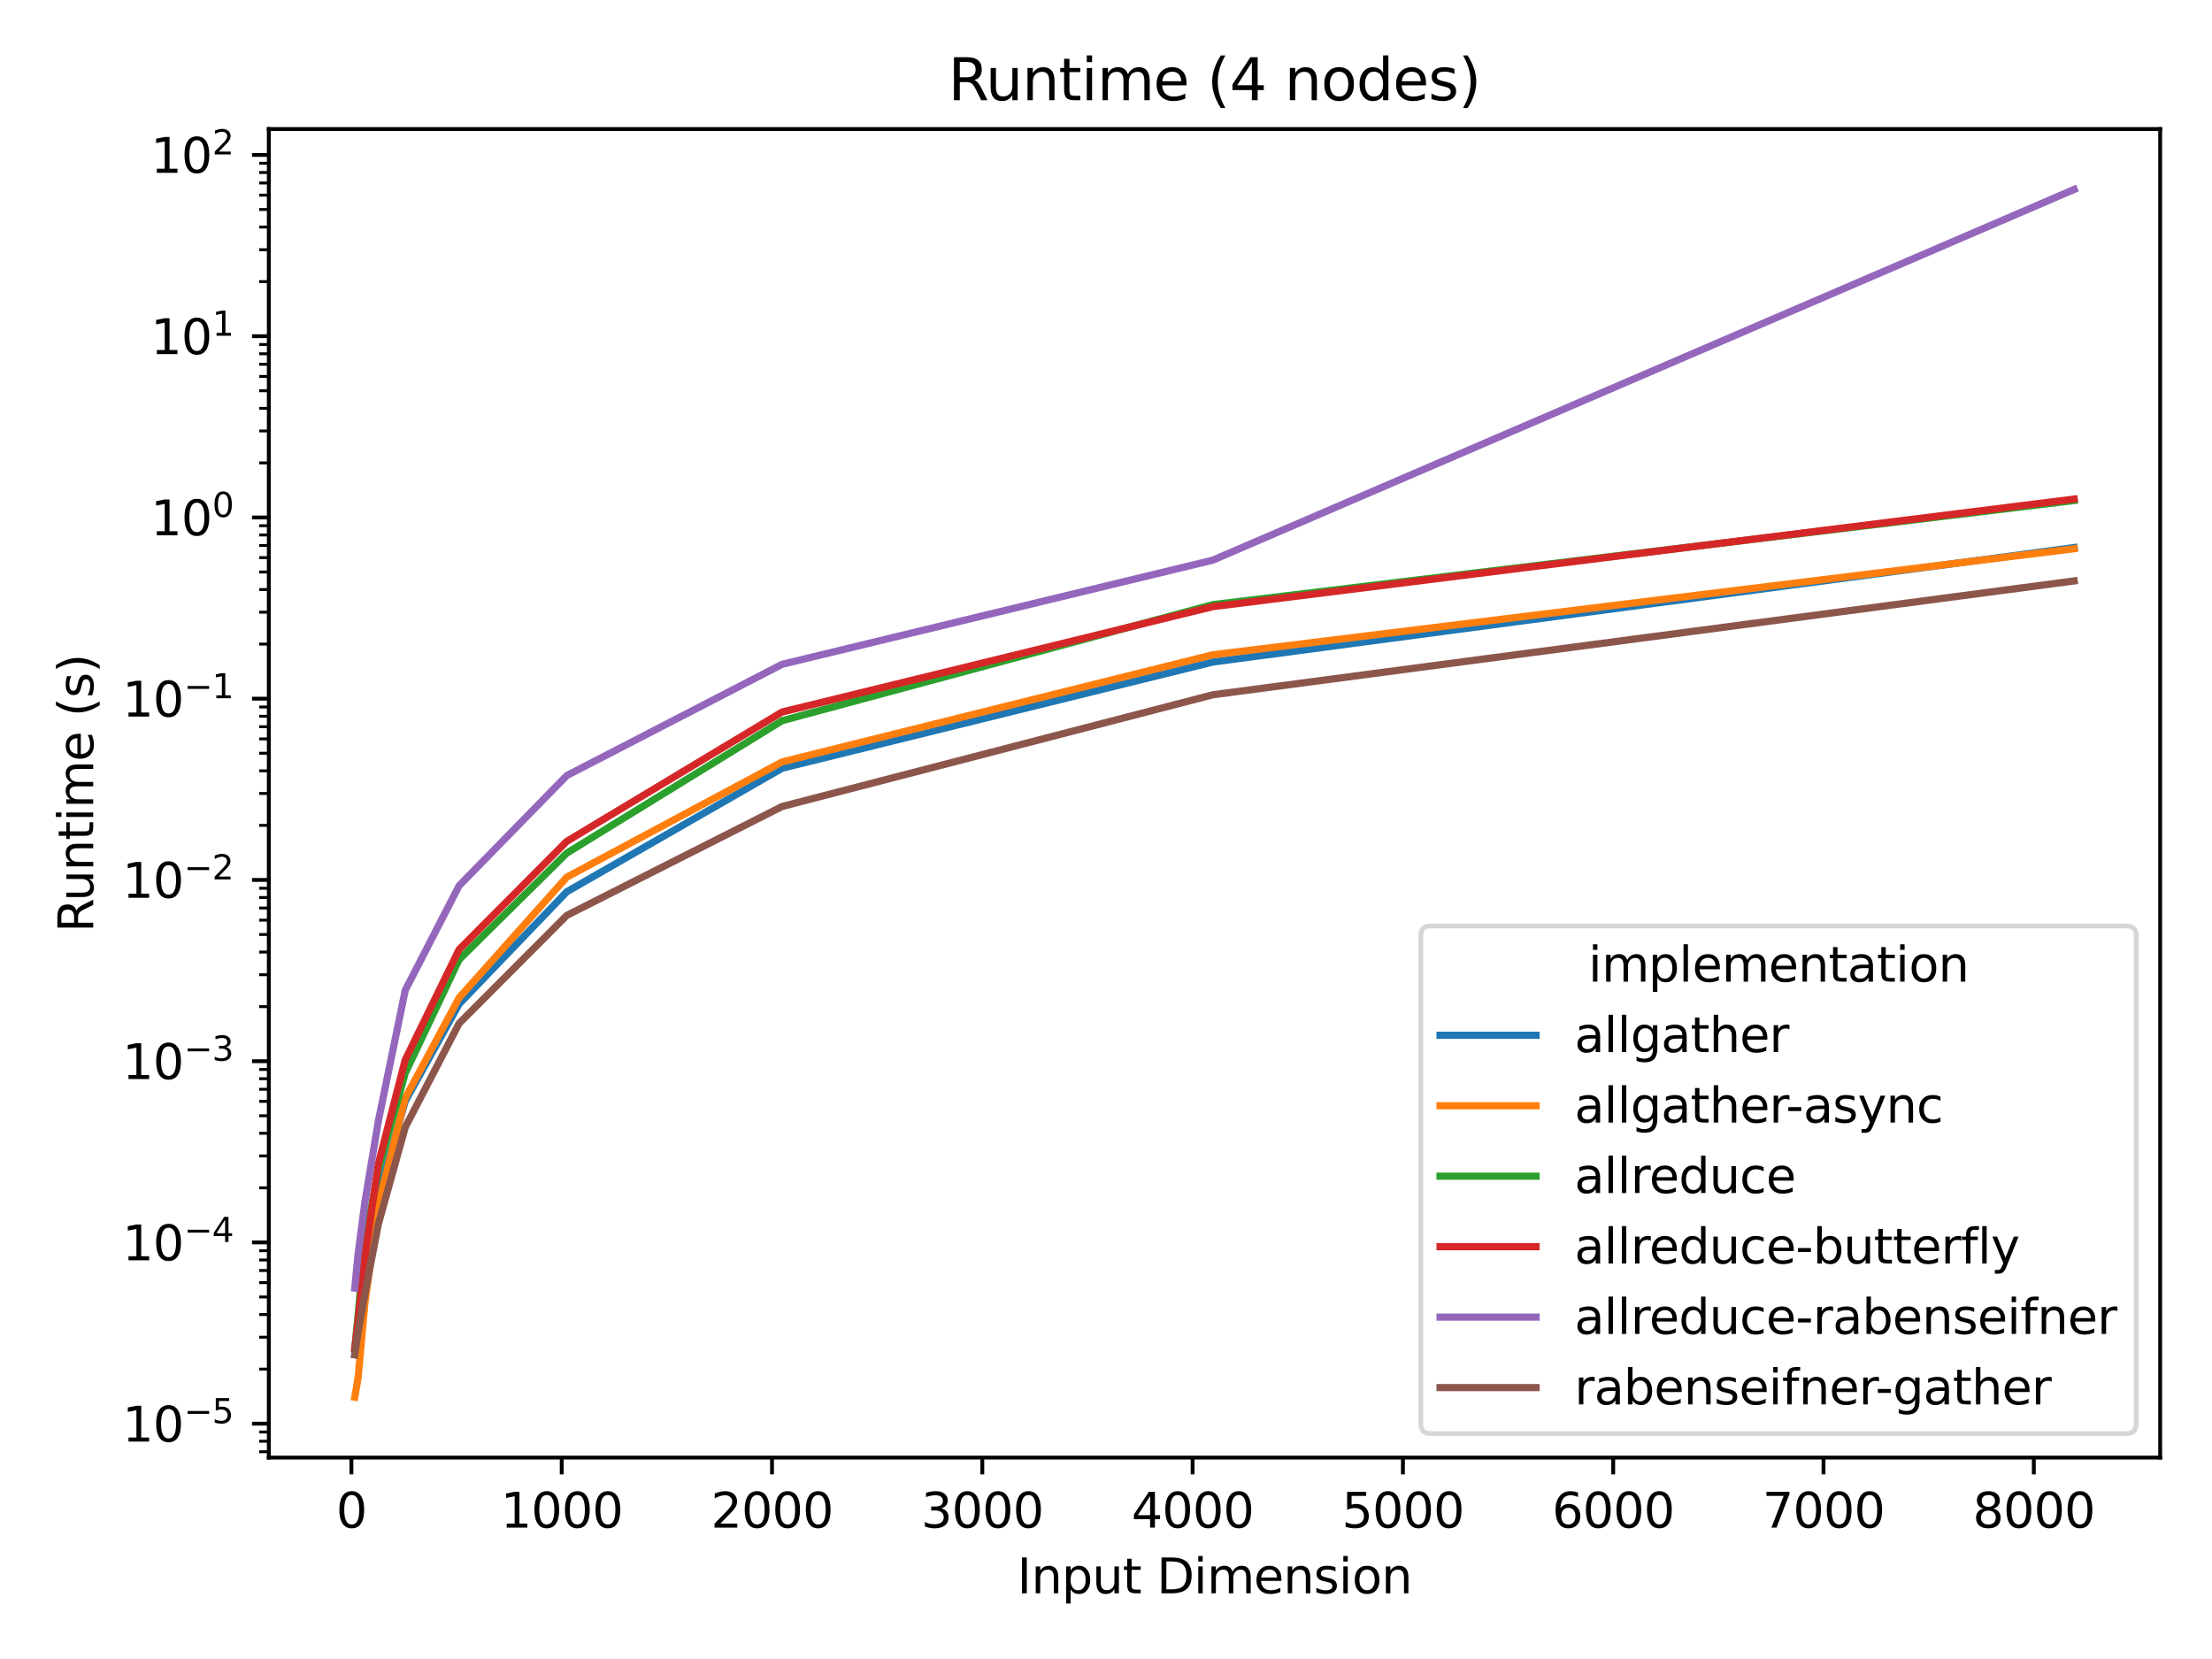 <?xml version="1.0" encoding="utf-8" standalone="no"?>
<!DOCTYPE svg PUBLIC "-//W3C//DTD SVG 1.1//EN"
  "http://www.w3.org/Graphics/SVG/1.1/DTD/svg11.dtd">
<svg height="345.6pt" version="1.1" viewBox="0 0 460.8 345.6" width="460.8pt" xmlns="http://www.w3.org/2000/svg" xmlns:xlink="http://www.w3.org/1999/xlink">
 <defs>
  <style type="text/css">*{stroke-linecap:butt;stroke-linejoin:round;}</style>
 </defs>
 <g id="figure_1">
  <g id="patch_1">
   <path d="M 0 345.6 
L 460.8 345.6 
L 460.8 0 
L 0 0 
z
" style="fill:#ffffff;"/>
  </g>
  <g id="axes_1">
   <g id="patch_2">
    <path d="M 55.997 303.64 
L 450 303.64 
L 450 26.88 
L 55.997 26.88 
z
" style="fill:#ffffff;"/>
   </g>
   <g id="matplotlib.axis_1">
    <g id="xtick_1">
     <g id="line2d_1">
      <defs>
       <path d="M 0 0 
L 0 3.5 
" id="m894f4119ad" style="stroke:#000000;stroke-width:0.8;"/>
      </defs>
      <g>
       <use style="stroke:#000000;stroke-width:0.8;" x="73.205" xlink:href="#m894f4119ad" y="303.64"/>
      </g>
     </g>
     <g id="text_1">
      <!-- 0 -->
      <g transform="translate(70.024 318.238)scale(0.1 -0.1)">
       <defs>
        <path d="M 2034 4250 
Q 1547 4250 1301 3770 
Q 1056 3291 1056 2328 
Q 1056 1369 1301 889 
Q 1547 409 2034 409 
Q 2525 409 2770 889 
Q 3016 1369 3016 2328 
Q 3016 3291 2770 3770 
Q 2525 4250 2034 4250 
z
M 2034 4750 
Q 2819 4750 3233 4129 
Q 3647 3509 3647 2328 
Q 3647 1150 3233 529 
Q 2819 -91 2034 -91 
Q 1250 -91 836 529 
Q 422 1150 422 2328 
Q 422 3509 836 4129 
Q 1250 4750 2034 4750 
z
" id="DejaVuSans-30" transform="scale(0.016)"/>
       </defs>
       <use xlink:href="#DejaVuSans-30"/>
      </g>
     </g>
    </g>
    <g id="xtick_2">
     <g id="line2d_2">
      <g>
       <use style="stroke:#000000;stroke-width:0.8;" x="117.015" xlink:href="#m894f4119ad" y="303.64"/>
      </g>
     </g>
     <g id="text_2">
      <!-- 1000 -->
      <g transform="translate(104.29 318.238)scale(0.1 -0.1)">
       <defs>
        <path d="M 794 531 
L 1825 531 
L 1825 4091 
L 703 3866 
L 703 4441 
L 1819 4666 
L 2450 4666 
L 2450 531 
L 3481 531 
L 3481 0 
L 794 0 
L 794 531 
z
" id="DejaVuSans-31" transform="scale(0.016)"/>
       </defs>
       <use xlink:href="#DejaVuSans-31"/>
       <use x="63.623" xlink:href="#DejaVuSans-30"/>
       <use x="127.246" xlink:href="#DejaVuSans-30"/>
       <use x="190.869" xlink:href="#DejaVuSans-30"/>
      </g>
     </g>
    </g>
    <g id="xtick_3">
     <g id="line2d_3">
      <g>
       <use style="stroke:#000000;stroke-width:0.8;" x="160.824" xlink:href="#m894f4119ad" y="303.64"/>
      </g>
     </g>
     <g id="text_3">
      <!-- 2000 -->
      <g transform="translate(148.099 318.238)scale(0.1 -0.1)">
       <defs>
        <path d="M 1228 531 
L 3431 531 
L 3431 0 
L 469 0 
L 469 531 
Q 828 903 1448 1529 
Q 2069 2156 2228 2338 
Q 2531 2678 2651 2914 
Q 2772 3150 2772 3378 
Q 2772 3750 2511 3984 
Q 2250 4219 1831 4219 
Q 1534 4219 1204 4116 
Q 875 4013 500 3803 
L 500 4441 
Q 881 4594 1212 4672 
Q 1544 4750 1819 4750 
Q 2544 4750 2975 4387 
Q 3406 4025 3406 3419 
Q 3406 3131 3298 2873 
Q 3191 2616 2906 2266 
Q 2828 2175 2409 1742 
Q 1991 1309 1228 531 
z
" id="DejaVuSans-32" transform="scale(0.016)"/>
       </defs>
       <use xlink:href="#DejaVuSans-32"/>
       <use x="63.623" xlink:href="#DejaVuSans-30"/>
       <use x="127.246" xlink:href="#DejaVuSans-30"/>
       <use x="190.869" xlink:href="#DejaVuSans-30"/>
      </g>
     </g>
    </g>
    <g id="xtick_4">
     <g id="line2d_4">
      <g>
       <use style="stroke:#000000;stroke-width:0.8;" x="204.633" xlink:href="#m894f4119ad" y="303.64"/>
      </g>
     </g>
     <g id="text_4">
      <!-- 3000 -->
      <g transform="translate(191.908 318.238)scale(0.1 -0.1)">
       <defs>
        <path d="M 2597 2516 
Q 3050 2419 3304 2112 
Q 3559 1806 3559 1356 
Q 3559 666 3084 287 
Q 2609 -91 1734 -91 
Q 1441 -91 1130 -33 
Q 819 25 488 141 
L 488 750 
Q 750 597 1062 519 
Q 1375 441 1716 441 
Q 2309 441 2620 675 
Q 2931 909 2931 1356 
Q 2931 1769 2642 2001 
Q 2353 2234 1838 2234 
L 1294 2234 
L 1294 2753 
L 1863 2753 
Q 2328 2753 2575 2939 
Q 2822 3125 2822 3475 
Q 2822 3834 2567 4026 
Q 2313 4219 1838 4219 
Q 1578 4219 1281 4162 
Q 984 4106 628 3988 
L 628 4550 
Q 988 4650 1302 4700 
Q 1616 4750 1894 4750 
Q 2613 4750 3031 4423 
Q 3450 4097 3450 3541 
Q 3450 3153 3228 2886 
Q 3006 2619 2597 2516 
z
" id="DejaVuSans-33" transform="scale(0.016)"/>
       </defs>
       <use xlink:href="#DejaVuSans-33"/>
       <use x="63.623" xlink:href="#DejaVuSans-30"/>
       <use x="127.246" xlink:href="#DejaVuSans-30"/>
       <use x="190.869" xlink:href="#DejaVuSans-30"/>
      </g>
     </g>
    </g>
    <g id="xtick_5">
     <g id="line2d_5">
      <g>
       <use style="stroke:#000000;stroke-width:0.8;" x="248.442" xlink:href="#m894f4119ad" y="303.64"/>
      </g>
     </g>
     <g id="text_5">
      <!-- 4000 -->
      <g transform="translate(235.717 318.238)scale(0.1 -0.1)">
       <defs>
        <path d="M 2419 4116 
L 825 1625 
L 2419 1625 
L 2419 4116 
z
M 2253 4666 
L 3047 4666 
L 3047 1625 
L 3713 1625 
L 3713 1100 
L 3047 1100 
L 3047 0 
L 2419 0 
L 2419 1100 
L 313 1100 
L 313 1709 
L 2253 4666 
z
" id="DejaVuSans-34" transform="scale(0.016)"/>
       </defs>
       <use xlink:href="#DejaVuSans-34"/>
       <use x="63.623" xlink:href="#DejaVuSans-30"/>
       <use x="127.246" xlink:href="#DejaVuSans-30"/>
       <use x="190.869" xlink:href="#DejaVuSans-30"/>
      </g>
     </g>
    </g>
    <g id="xtick_6">
     <g id="line2d_6">
      <g>
       <use style="stroke:#000000;stroke-width:0.8;" x="292.252" xlink:href="#m894f4119ad" y="303.64"/>
      </g>
     </g>
     <g id="text_6">
      <!-- 5000 -->
      <g transform="translate(279.527 318.238)scale(0.1 -0.1)">
       <defs>
        <path d="M 691 4666 
L 3169 4666 
L 3169 4134 
L 1269 4134 
L 1269 2991 
Q 1406 3038 1543 3061 
Q 1681 3084 1819 3084 
Q 2600 3084 3056 2656 
Q 3513 2228 3513 1497 
Q 3513 744 3044 326 
Q 2575 -91 1722 -91 
Q 1428 -91 1123 -41 
Q 819 9 494 109 
L 494 744 
Q 775 591 1075 516 
Q 1375 441 1709 441 
Q 2250 441 2565 725 
Q 2881 1009 2881 1497 
Q 2881 1984 2565 2268 
Q 2250 2553 1709 2553 
Q 1456 2553 1204 2497 
Q 953 2441 691 2322 
L 691 4666 
z
" id="DejaVuSans-35" transform="scale(0.016)"/>
       </defs>
       <use xlink:href="#DejaVuSans-35"/>
       <use x="63.623" xlink:href="#DejaVuSans-30"/>
       <use x="127.246" xlink:href="#DejaVuSans-30"/>
       <use x="190.869" xlink:href="#DejaVuSans-30"/>
      </g>
     </g>
    </g>
    <g id="xtick_7">
     <g id="line2d_7">
      <g>
       <use style="stroke:#000000;stroke-width:0.8;" x="336.061" xlink:href="#m894f4119ad" y="303.64"/>
      </g>
     </g>
     <g id="text_7">
      <!-- 6000 -->
      <g transform="translate(323.336 318.238)scale(0.1 -0.1)">
       <defs>
        <path d="M 2113 2584 
Q 1688 2584 1439 2293 
Q 1191 2003 1191 1497 
Q 1191 994 1439 701 
Q 1688 409 2113 409 
Q 2538 409 2786 701 
Q 3034 994 3034 1497 
Q 3034 2003 2786 2293 
Q 2538 2584 2113 2584 
z
M 3366 4563 
L 3366 3988 
Q 3128 4100 2886 4159 
Q 2644 4219 2406 4219 
Q 1781 4219 1451 3797 
Q 1122 3375 1075 2522 
Q 1259 2794 1537 2939 
Q 1816 3084 2150 3084 
Q 2853 3084 3261 2657 
Q 3669 2231 3669 1497 
Q 3669 778 3244 343 
Q 2819 -91 2113 -91 
Q 1303 -91 875 529 
Q 447 1150 447 2328 
Q 447 3434 972 4092 
Q 1497 4750 2381 4750 
Q 2619 4750 2861 4703 
Q 3103 4656 3366 4563 
z
" id="DejaVuSans-36" transform="scale(0.016)"/>
       </defs>
       <use xlink:href="#DejaVuSans-36"/>
       <use x="63.623" xlink:href="#DejaVuSans-30"/>
       <use x="127.246" xlink:href="#DejaVuSans-30"/>
       <use x="190.869" xlink:href="#DejaVuSans-30"/>
      </g>
     </g>
    </g>
    <g id="xtick_8">
     <g id="line2d_8">
      <g>
       <use style="stroke:#000000;stroke-width:0.8;" x="379.87" xlink:href="#m894f4119ad" y="303.64"/>
      </g>
     </g>
     <g id="text_8">
      <!-- 7000 -->
      <g transform="translate(367.145 318.238)scale(0.1 -0.1)">
       <defs>
        <path d="M 525 4666 
L 3525 4666 
L 3525 4397 
L 1831 0 
L 1172 0 
L 2766 4134 
L 525 4134 
L 525 4666 
z
" id="DejaVuSans-37" transform="scale(0.016)"/>
       </defs>
       <use xlink:href="#DejaVuSans-37"/>
       <use x="63.623" xlink:href="#DejaVuSans-30"/>
       <use x="127.246" xlink:href="#DejaVuSans-30"/>
       <use x="190.869" xlink:href="#DejaVuSans-30"/>
      </g>
     </g>
    </g>
    <g id="xtick_9">
     <g id="line2d_9">
      <g>
       <use style="stroke:#000000;stroke-width:0.8;" x="423.679" xlink:href="#m894f4119ad" y="303.64"/>
      </g>
     </g>
     <g id="text_9">
      <!-- 8000 -->
      <g transform="translate(410.954 318.238)scale(0.1 -0.1)">
       <defs>
        <path d="M 2034 2216 
Q 1584 2216 1326 1975 
Q 1069 1734 1069 1313 
Q 1069 891 1326 650 
Q 1584 409 2034 409 
Q 2484 409 2743 651 
Q 3003 894 3003 1313 
Q 3003 1734 2745 1975 
Q 2488 2216 2034 2216 
z
M 1403 2484 
Q 997 2584 770 2862 
Q 544 3141 544 3541 
Q 544 4100 942 4425 
Q 1341 4750 2034 4750 
Q 2731 4750 3128 4425 
Q 3525 4100 3525 3541 
Q 3525 3141 3298 2862 
Q 3072 2584 2669 2484 
Q 3125 2378 3379 2068 
Q 3634 1759 3634 1313 
Q 3634 634 3220 271 
Q 2806 -91 2034 -91 
Q 1263 -91 848 271 
Q 434 634 434 1313 
Q 434 1759 690 2068 
Q 947 2378 1403 2484 
z
M 1172 3481 
Q 1172 3119 1398 2916 
Q 1625 2713 2034 2713 
Q 2441 2713 2670 2916 
Q 2900 3119 2900 3481 
Q 2900 3844 2670 4047 
Q 2441 4250 2034 4250 
Q 1625 4250 1398 4047 
Q 1172 3844 1172 3481 
z
" id="DejaVuSans-38" transform="scale(0.016)"/>
       </defs>
       <use xlink:href="#DejaVuSans-38"/>
       <use x="63.623" xlink:href="#DejaVuSans-30"/>
       <use x="127.246" xlink:href="#DejaVuSans-30"/>
       <use x="190.869" xlink:href="#DejaVuSans-30"/>
      </g>
     </g>
    </g>
    <g id="text_10">
     <!-- Input Dimension -->
     <g transform="translate(211.886 331.917)scale(0.1 -0.1)">
      <defs>
       <path d="M 628 4666 
L 1259 4666 
L 1259 0 
L 628 0 
L 628 4666 
z
" id="DejaVuSans-49" transform="scale(0.016)"/>
       <path d="M 3513 2113 
L 3513 0 
L 2938 0 
L 2938 2094 
Q 2938 2591 2744 2837 
Q 2550 3084 2163 3084 
Q 1697 3084 1428 2787 
Q 1159 2491 1159 1978 
L 1159 0 
L 581 0 
L 581 3500 
L 1159 3500 
L 1159 2956 
Q 1366 3272 1645 3428 
Q 1925 3584 2291 3584 
Q 2894 3584 3203 3211 
Q 3513 2838 3513 2113 
z
" id="DejaVuSans-6e" transform="scale(0.016)"/>
       <path d="M 1159 525 
L 1159 -1331 
L 581 -1331 
L 581 3500 
L 1159 3500 
L 1159 2969 
Q 1341 3281 1617 3432 
Q 1894 3584 2278 3584 
Q 2916 3584 3314 3078 
Q 3713 2572 3713 1747 
Q 3713 922 3314 415 
Q 2916 -91 2278 -91 
Q 1894 -91 1617 61 
Q 1341 213 1159 525 
z
M 3116 1747 
Q 3116 2381 2855 2742 
Q 2594 3103 2138 3103 
Q 1681 3103 1420 2742 
Q 1159 2381 1159 1747 
Q 1159 1113 1420 752 
Q 1681 391 2138 391 
Q 2594 391 2855 752 
Q 3116 1113 3116 1747 
z
" id="DejaVuSans-70" transform="scale(0.016)"/>
       <path d="M 544 1381 
L 544 3500 
L 1119 3500 
L 1119 1403 
Q 1119 906 1312 657 
Q 1506 409 1894 409 
Q 2359 409 2629 706 
Q 2900 1003 2900 1516 
L 2900 3500 
L 3475 3500 
L 3475 0 
L 2900 0 
L 2900 538 
Q 2691 219 2414 64 
Q 2138 -91 1772 -91 
Q 1169 -91 856 284 
Q 544 659 544 1381 
z
M 1991 3584 
L 1991 3584 
z
" id="DejaVuSans-75" transform="scale(0.016)"/>
       <path d="M 1172 4494 
L 1172 3500 
L 2356 3500 
L 2356 3053 
L 1172 3053 
L 1172 1153 
Q 1172 725 1289 603 
Q 1406 481 1766 481 
L 2356 481 
L 2356 0 
L 1766 0 
Q 1100 0 847 248 
Q 594 497 594 1153 
L 594 3053 
L 172 3053 
L 172 3500 
L 594 3500 
L 594 4494 
L 1172 4494 
z
" id="DejaVuSans-74" transform="scale(0.016)"/>
       <path id="DejaVuSans-20" transform="scale(0.016)"/>
       <path d="M 1259 4147 
L 1259 519 
L 2022 519 
Q 2988 519 3436 956 
Q 3884 1394 3884 2338 
Q 3884 3275 3436 3711 
Q 2988 4147 2022 4147 
L 1259 4147 
z
M 628 4666 
L 1925 4666 
Q 3281 4666 3915 4102 
Q 4550 3538 4550 2338 
Q 4550 1131 3912 565 
Q 3275 0 1925 0 
L 628 0 
L 628 4666 
z
" id="DejaVuSans-44" transform="scale(0.016)"/>
       <path d="M 603 3500 
L 1178 3500 
L 1178 0 
L 603 0 
L 603 3500 
z
M 603 4863 
L 1178 4863 
L 1178 4134 
L 603 4134 
L 603 4863 
z
" id="DejaVuSans-69" transform="scale(0.016)"/>
       <path d="M 3328 2828 
Q 3544 3216 3844 3400 
Q 4144 3584 4550 3584 
Q 5097 3584 5394 3201 
Q 5691 2819 5691 2113 
L 5691 0 
L 5113 0 
L 5113 2094 
Q 5113 2597 4934 2840 
Q 4756 3084 4391 3084 
Q 3944 3084 3684 2787 
Q 3425 2491 3425 1978 
L 3425 0 
L 2847 0 
L 2847 2094 
Q 2847 2600 2669 2842 
Q 2491 3084 2119 3084 
Q 1678 3084 1418 2786 
Q 1159 2488 1159 1978 
L 1159 0 
L 581 0 
L 581 3500 
L 1159 3500 
L 1159 2956 
Q 1356 3278 1631 3431 
Q 1906 3584 2284 3584 
Q 2666 3584 2933 3390 
Q 3200 3197 3328 2828 
z
" id="DejaVuSans-6d" transform="scale(0.016)"/>
       <path d="M 3597 1894 
L 3597 1613 
L 953 1613 
Q 991 1019 1311 708 
Q 1631 397 2203 397 
Q 2534 397 2845 478 
Q 3156 559 3463 722 
L 3463 178 
Q 3153 47 2828 -22 
Q 2503 -91 2169 -91 
Q 1331 -91 842 396 
Q 353 884 353 1716 
Q 353 2575 817 3079 
Q 1281 3584 2069 3584 
Q 2775 3584 3186 3129 
Q 3597 2675 3597 1894 
z
M 3022 2063 
Q 3016 2534 2758 2815 
Q 2500 3097 2075 3097 
Q 1594 3097 1305 2825 
Q 1016 2553 972 2059 
L 3022 2063 
z
" id="DejaVuSans-65" transform="scale(0.016)"/>
       <path d="M 2834 3397 
L 2834 2853 
Q 2591 2978 2328 3040 
Q 2066 3103 1784 3103 
Q 1356 3103 1142 2972 
Q 928 2841 928 2578 
Q 928 2378 1081 2264 
Q 1234 2150 1697 2047 
L 1894 2003 
Q 2506 1872 2764 1633 
Q 3022 1394 3022 966 
Q 3022 478 2636 193 
Q 2250 -91 1575 -91 
Q 1294 -91 989 -36 
Q 684 19 347 128 
L 347 722 
Q 666 556 975 473 
Q 1284 391 1588 391 
Q 1994 391 2212 530 
Q 2431 669 2431 922 
Q 2431 1156 2273 1281 
Q 2116 1406 1581 1522 
L 1381 1569 
Q 847 1681 609 1914 
Q 372 2147 372 2553 
Q 372 3047 722 3315 
Q 1072 3584 1716 3584 
Q 2034 3584 2315 3537 
Q 2597 3491 2834 3397 
z
" id="DejaVuSans-73" transform="scale(0.016)"/>
       <path d="M 1959 3097 
Q 1497 3097 1228 2736 
Q 959 2375 959 1747 
Q 959 1119 1226 758 
Q 1494 397 1959 397 
Q 2419 397 2687 759 
Q 2956 1122 2956 1747 
Q 2956 2369 2687 2733 
Q 2419 3097 1959 3097 
z
M 1959 3584 
Q 2709 3584 3137 3096 
Q 3566 2609 3566 1747 
Q 3566 888 3137 398 
Q 2709 -91 1959 -91 
Q 1206 -91 779 398 
Q 353 888 353 1747 
Q 353 2609 779 3096 
Q 1206 3584 1959 3584 
z
" id="DejaVuSans-6f" transform="scale(0.016)"/>
      </defs>
      <use xlink:href="#DejaVuSans-49"/>
      <use x="29.492" xlink:href="#DejaVuSans-6e"/>
      <use x="92.871" xlink:href="#DejaVuSans-70"/>
      <use x="156.348" xlink:href="#DejaVuSans-75"/>
      <use x="219.727" xlink:href="#DejaVuSans-74"/>
      <use x="258.936" xlink:href="#DejaVuSans-20"/>
      <use x="290.723" xlink:href="#DejaVuSans-44"/>
      <use x="367.725" xlink:href="#DejaVuSans-69"/>
      <use x="395.508" xlink:href="#DejaVuSans-6d"/>
      <use x="492.92" xlink:href="#DejaVuSans-65"/>
      <use x="554.443" xlink:href="#DejaVuSans-6e"/>
      <use x="617.822" xlink:href="#DejaVuSans-73"/>
      <use x="669.922" xlink:href="#DejaVuSans-69"/>
      <use x="697.705" xlink:href="#DejaVuSans-6f"/>
      <use x="758.887" xlink:href="#DejaVuSans-6e"/>
     </g>
    </g>
   </g>
   <g id="matplotlib.axis_2">
    <g id="ytick_1">
     <g id="line2d_10">
      <defs>
       <path d="M 0 0 
L -3.5 0 
" id="md9d6f8f67d" style="stroke:#000000;stroke-width:0.8;"/>
      </defs>
      <g>
       <use style="stroke:#000000;stroke-width:0.8;" x="55.997" xlink:href="#md9d6f8f67d" y="296.577"/>
      </g>
     </g>
     <g id="text_11">
      <!-- $\mathdefault{10^{-5}}$ -->
      <g transform="translate(25.497 300.377)scale(0.1 -0.1)">
       <defs>
        <path d="M 678 2272 
L 4684 2272 
L 4684 1741 
L 678 1741 
L 678 2272 
z
" id="DejaVuSans-2212" transform="scale(0.016)"/>
       </defs>
       <use transform="translate(0 0.684)" xlink:href="#DejaVuSans-31"/>
       <use transform="translate(63.623 0.684)" xlink:href="#DejaVuSans-30"/>
       <use transform="translate(128.203 38.966)scale(0.7)" xlink:href="#DejaVuSans-2212"/>
       <use transform="translate(186.855 38.966)scale(0.7)" xlink:href="#DejaVuSans-35"/>
      </g>
     </g>
    </g>
    <g id="ytick_2">
     <g id="line2d_11">
      <g>
       <use style="stroke:#000000;stroke-width:0.8;" x="55.997" xlink:href="#md9d6f8f67d" y="258.82"/>
      </g>
     </g>
     <g id="text_12">
      <!-- $\mathdefault{10^{-4}}$ -->
      <g transform="translate(25.497 262.619)scale(0.1 -0.1)">
       <use transform="translate(0 0.684)" xlink:href="#DejaVuSans-31"/>
       <use transform="translate(63.623 0.684)" xlink:href="#DejaVuSans-30"/>
       <use transform="translate(128.203 38.966)scale(0.7)" xlink:href="#DejaVuSans-2212"/>
       <use transform="translate(186.855 38.966)scale(0.7)" xlink:href="#DejaVuSans-34"/>
      </g>
     </g>
    </g>
    <g id="ytick_3">
     <g id="line2d_12">
      <g>
       <use style="stroke:#000000;stroke-width:0.8;" x="55.997" xlink:href="#md9d6f8f67d" y="221.063"/>
      </g>
     </g>
     <g id="text_13">
      <!-- $\mathdefault{10^{-3}}$ -->
      <g transform="translate(25.497 224.862)scale(0.1 -0.1)">
       <use transform="translate(0 0.766)" xlink:href="#DejaVuSans-31"/>
       <use transform="translate(63.623 0.766)" xlink:href="#DejaVuSans-30"/>
       <use transform="translate(128.203 39.047)scale(0.7)" xlink:href="#DejaVuSans-2212"/>
       <use transform="translate(186.855 39.047)scale(0.7)" xlink:href="#DejaVuSans-33"/>
      </g>
     </g>
    </g>
    <g id="ytick_4">
     <g id="line2d_13">
      <g>
       <use style="stroke:#000000;stroke-width:0.8;" x="55.997" xlink:href="#md9d6f8f67d" y="183.306"/>
      </g>
     </g>
     <g id="text_14">
      <!-- $\mathdefault{10^{-2}}$ -->
      <g transform="translate(25.497 187.105)scale(0.1 -0.1)">
       <use transform="translate(0 0.766)" xlink:href="#DejaVuSans-31"/>
       <use transform="translate(63.623 0.766)" xlink:href="#DejaVuSans-30"/>
       <use transform="translate(128.203 39.047)scale(0.7)" xlink:href="#DejaVuSans-2212"/>
       <use transform="translate(186.855 39.047)scale(0.7)" xlink:href="#DejaVuSans-32"/>
      </g>
     </g>
    </g>
    <g id="ytick_5">
     <g id="line2d_14">
      <g>
       <use style="stroke:#000000;stroke-width:0.8;" x="55.997" xlink:href="#md9d6f8f67d" y="145.549"/>
      </g>
     </g>
     <g id="text_15">
      <!-- $\mathdefault{10^{-1}}$ -->
      <g transform="translate(25.497 149.348)scale(0.1 -0.1)">
       <use transform="translate(0 0.684)" xlink:href="#DejaVuSans-31"/>
       <use transform="translate(63.623 0.684)" xlink:href="#DejaVuSans-30"/>
       <use transform="translate(128.203 38.966)scale(0.7)" xlink:href="#DejaVuSans-2212"/>
       <use transform="translate(186.855 38.966)scale(0.7)" xlink:href="#DejaVuSans-31"/>
      </g>
     </g>
    </g>
    <g id="ytick_6">
     <g id="line2d_15">
      <g>
       <use style="stroke:#000000;stroke-width:0.8;" x="55.997" xlink:href="#md9d6f8f67d" y="107.792"/>
      </g>
     </g>
     <g id="text_16">
      <!-- $\mathdefault{10^{0}}$ -->
      <g transform="translate(31.397 111.591)scale(0.1 -0.1)">
       <use transform="translate(0 0.766)" xlink:href="#DejaVuSans-31"/>
       <use transform="translate(63.623 0.766)" xlink:href="#DejaVuSans-30"/>
       <use transform="translate(128.203 39.047)scale(0.7)" xlink:href="#DejaVuSans-30"/>
      </g>
     </g>
    </g>
    <g id="ytick_7">
     <g id="line2d_16">
      <g>
       <use style="stroke:#000000;stroke-width:0.8;" x="55.997" xlink:href="#md9d6f8f67d" y="70.034"/>
      </g>
     </g>
     <g id="text_17">
      <!-- $\mathdefault{10^{1}}$ -->
      <g transform="translate(31.397 73.834)scale(0.1 -0.1)">
       <use transform="translate(0 0.684)" xlink:href="#DejaVuSans-31"/>
       <use transform="translate(63.623 0.684)" xlink:href="#DejaVuSans-30"/>
       <use transform="translate(128.203 38.966)scale(0.7)" xlink:href="#DejaVuSans-31"/>
      </g>
     </g>
    </g>
    <g id="ytick_8">
     <g id="line2d_17">
      <g>
       <use style="stroke:#000000;stroke-width:0.8;" x="55.997" xlink:href="#md9d6f8f67d" y="32.277"/>
      </g>
     </g>
     <g id="text_18">
      <!-- $\mathdefault{10^{2}}$ -->
      <g transform="translate(31.397 36.076)scale(0.1 -0.1)">
       <use transform="translate(0 0.766)" xlink:href="#DejaVuSans-31"/>
       <use transform="translate(63.623 0.766)" xlink:href="#DejaVuSans-30"/>
       <use transform="translate(128.203 39.047)scale(0.7)" xlink:href="#DejaVuSans-32"/>
      </g>
     </g>
    </g>
    <g id="ytick_9">
     <g id="line2d_18">
      <defs>
       <path d="M 0 0 
L -2 0 
" id="m55c2150dd4" style="stroke:#000000;stroke-width:0.6;"/>
      </defs>
      <g>
       <use style="stroke:#000000;stroke-width:0.6;" x="55.997" xlink:href="#m55c2150dd4" y="302.426"/>
      </g>
     </g>
    </g>
    <g id="ytick_10">
     <g id="line2d_19">
      <g>
       <use style="stroke:#000000;stroke-width:0.6;" x="55.997" xlink:href="#m55c2150dd4" y="300.236"/>
      </g>
     </g>
    </g>
    <g id="ytick_11">
     <g id="line2d_20">
      <g>
       <use style="stroke:#000000;stroke-width:0.6;" x="55.997" xlink:href="#m55c2150dd4" y="298.305"/>
      </g>
     </g>
    </g>
    <g id="ytick_12">
     <g id="line2d_21">
      <g>
       <use style="stroke:#000000;stroke-width:0.6;" x="55.997" xlink:href="#m55c2150dd4" y="285.211"/>
      </g>
     </g>
    </g>
    <g id="ytick_13">
     <g id="line2d_22">
      <g>
       <use style="stroke:#000000;stroke-width:0.6;" x="55.997" xlink:href="#m55c2150dd4" y="278.563"/>
      </g>
     </g>
    </g>
    <g id="ytick_14">
     <g id="line2d_23">
      <g>
       <use style="stroke:#000000;stroke-width:0.6;" x="55.997" xlink:href="#m55c2150dd4" y="273.845"/>
      </g>
     </g>
    </g>
    <g id="ytick_15">
     <g id="line2d_24">
      <g>
       <use style="stroke:#000000;stroke-width:0.6;" x="55.997" xlink:href="#m55c2150dd4" y="270.186"/>
      </g>
     </g>
    </g>
    <g id="ytick_16">
     <g id="line2d_25">
      <g>
       <use style="stroke:#000000;stroke-width:0.6;" x="55.997" xlink:href="#m55c2150dd4" y="267.197"/>
      </g>
     </g>
    </g>
    <g id="ytick_17">
     <g id="line2d_26">
      <g>
       <use style="stroke:#000000;stroke-width:0.6;" x="55.997" xlink:href="#m55c2150dd4" y="264.669"/>
      </g>
     </g>
    </g>
    <g id="ytick_18">
     <g id="line2d_27">
      <g>
       <use style="stroke:#000000;stroke-width:0.6;" x="55.997" xlink:href="#m55c2150dd4" y="262.479"/>
      </g>
     </g>
    </g>
    <g id="ytick_19">
     <g id="line2d_28">
      <g>
       <use style="stroke:#000000;stroke-width:0.6;" x="55.997" xlink:href="#m55c2150dd4" y="260.548"/>
      </g>
     </g>
    </g>
    <g id="ytick_20">
     <g id="line2d_29">
      <g>
       <use style="stroke:#000000;stroke-width:0.6;" x="55.997" xlink:href="#m55c2150dd4" y="247.454"/>
      </g>
     </g>
    </g>
    <g id="ytick_21">
     <g id="line2d_30">
      <g>
       <use style="stroke:#000000;stroke-width:0.6;" x="55.997" xlink:href="#m55c2150dd4" y="240.805"/>
      </g>
     </g>
    </g>
    <g id="ytick_22">
     <g id="line2d_31">
      <g>
       <use style="stroke:#000000;stroke-width:0.6;" x="55.997" xlink:href="#m55c2150dd4" y="236.088"/>
      </g>
     </g>
    </g>
    <g id="ytick_23">
     <g id="line2d_32">
      <g>
       <use style="stroke:#000000;stroke-width:0.6;" x="55.997" xlink:href="#m55c2150dd4" y="232.429"/>
      </g>
     </g>
    </g>
    <g id="ytick_24">
     <g id="line2d_33">
      <g>
       <use style="stroke:#000000;stroke-width:0.6;" x="55.997" xlink:href="#m55c2150dd4" y="229.439"/>
      </g>
     </g>
    </g>
    <g id="ytick_25">
     <g id="line2d_34">
      <g>
       <use style="stroke:#000000;stroke-width:0.6;" x="55.997" xlink:href="#m55c2150dd4" y="226.912"/>
      </g>
     </g>
    </g>
    <g id="ytick_26">
     <g id="line2d_35">
      <g>
       <use style="stroke:#000000;stroke-width:0.6;" x="55.997" xlink:href="#m55c2150dd4" y="224.722"/>
      </g>
     </g>
    </g>
    <g id="ytick_27">
     <g id="line2d_36">
      <g>
       <use style="stroke:#000000;stroke-width:0.6;" x="55.997" xlink:href="#m55c2150dd4" y="222.791"/>
      </g>
     </g>
    </g>
    <g id="ytick_28">
     <g id="line2d_37">
      <g>
       <use style="stroke:#000000;stroke-width:0.6;" x="55.997" xlink:href="#m55c2150dd4" y="209.697"/>
      </g>
     </g>
    </g>
    <g id="ytick_29">
     <g id="line2d_38">
      <g>
       <use style="stroke:#000000;stroke-width:0.6;" x="55.997" xlink:href="#m55c2150dd4" y="203.048"/>
      </g>
     </g>
    </g>
    <g id="ytick_30">
     <g id="line2d_39">
      <g>
       <use style="stroke:#000000;stroke-width:0.6;" x="55.997" xlink:href="#m55c2150dd4" y="198.331"/>
      </g>
     </g>
    </g>
    <g id="ytick_31">
     <g id="line2d_40">
      <g>
       <use style="stroke:#000000;stroke-width:0.6;" x="55.997" xlink:href="#m55c2150dd4" y="194.672"/>
      </g>
     </g>
    </g>
    <g id="ytick_32">
     <g id="line2d_41">
      <g>
       <use style="stroke:#000000;stroke-width:0.6;" x="55.997" xlink:href="#m55c2150dd4" y="191.682"/>
      </g>
     </g>
    </g>
    <g id="ytick_33">
     <g id="line2d_42">
      <g>
       <use style="stroke:#000000;stroke-width:0.6;" x="55.997" xlink:href="#m55c2150dd4" y="189.155"/>
      </g>
     </g>
    </g>
    <g id="ytick_34">
     <g id="line2d_43">
      <g>
       <use style="stroke:#000000;stroke-width:0.6;" x="55.997" xlink:href="#m55c2150dd4" y="186.965"/>
      </g>
     </g>
    </g>
    <g id="ytick_35">
     <g id="line2d_44">
      <g>
       <use style="stroke:#000000;stroke-width:0.6;" x="55.997" xlink:href="#m55c2150dd4" y="185.034"/>
      </g>
     </g>
    </g>
    <g id="ytick_36">
     <g id="line2d_45">
      <g>
       <use style="stroke:#000000;stroke-width:0.6;" x="55.997" xlink:href="#m55c2150dd4" y="171.94"/>
      </g>
     </g>
    </g>
    <g id="ytick_37">
     <g id="line2d_46">
      <g>
       <use style="stroke:#000000;stroke-width:0.6;" x="55.997" xlink:href="#m55c2150dd4" y="165.291"/>
      </g>
     </g>
    </g>
    <g id="ytick_38">
     <g id="line2d_47">
      <g>
       <use style="stroke:#000000;stroke-width:0.6;" x="55.997" xlink:href="#m55c2150dd4" y="160.574"/>
      </g>
     </g>
    </g>
    <g id="ytick_39">
     <g id="line2d_48">
      <g>
       <use style="stroke:#000000;stroke-width:0.6;" x="55.997" xlink:href="#m55c2150dd4" y="156.915"/>
      </g>
     </g>
    </g>
    <g id="ytick_40">
     <g id="line2d_49">
      <g>
       <use style="stroke:#000000;stroke-width:0.6;" x="55.997" xlink:href="#m55c2150dd4" y="153.925"/>
      </g>
     </g>
    </g>
    <g id="ytick_41">
     <g id="line2d_50">
      <g>
       <use style="stroke:#000000;stroke-width:0.6;" x="55.997" xlink:href="#m55c2150dd4" y="151.397"/>
      </g>
     </g>
    </g>
    <g id="ytick_42">
     <g id="line2d_51">
      <g>
       <use style="stroke:#000000;stroke-width:0.6;" x="55.997" xlink:href="#m55c2150dd4" y="149.208"/>
      </g>
     </g>
    </g>
    <g id="ytick_43">
     <g id="line2d_52">
      <g>
       <use style="stroke:#000000;stroke-width:0.6;" x="55.997" xlink:href="#m55c2150dd4" y="147.276"/>
      </g>
     </g>
    </g>
    <g id="ytick_44">
     <g id="line2d_53">
      <g>
       <use style="stroke:#000000;stroke-width:0.6;" x="55.997" xlink:href="#m55c2150dd4" y="134.183"/>
      </g>
     </g>
    </g>
    <g id="ytick_45">
     <g id="line2d_54">
      <g>
       <use style="stroke:#000000;stroke-width:0.6;" x="55.997" xlink:href="#m55c2150dd4" y="127.534"/>
      </g>
     </g>
    </g>
    <g id="ytick_46">
     <g id="line2d_55">
      <g>
       <use style="stroke:#000000;stroke-width:0.6;" x="55.997" xlink:href="#m55c2150dd4" y="122.817"/>
      </g>
     </g>
    </g>
    <g id="ytick_47">
     <g id="line2d_56">
      <g>
       <use style="stroke:#000000;stroke-width:0.6;" x="55.997" xlink:href="#m55c2150dd4" y="119.158"/>
      </g>
     </g>
    </g>
    <g id="ytick_48">
     <g id="line2d_57">
      <g>
       <use style="stroke:#000000;stroke-width:0.6;" x="55.997" xlink:href="#m55c2150dd4" y="116.168"/>
      </g>
     </g>
    </g>
    <g id="ytick_49">
     <g id="line2d_58">
      <g>
       <use style="stroke:#000000;stroke-width:0.6;" x="55.997" xlink:href="#m55c2150dd4" y="113.64"/>
      </g>
     </g>
    </g>
    <g id="ytick_50">
     <g id="line2d_59">
      <g>
       <use style="stroke:#000000;stroke-width:0.6;" x="55.997" xlink:href="#m55c2150dd4" y="111.451"/>
      </g>
     </g>
    </g>
    <g id="ytick_51">
     <g id="line2d_60">
      <g>
       <use style="stroke:#000000;stroke-width:0.6;" x="55.997" xlink:href="#m55c2150dd4" y="109.519"/>
      </g>
     </g>
    </g>
    <g id="ytick_52">
     <g id="line2d_61">
      <g>
       <use style="stroke:#000000;stroke-width:0.6;" x="55.997" xlink:href="#m55c2150dd4" y="96.426"/>
      </g>
     </g>
    </g>
    <g id="ytick_53">
     <g id="line2d_62">
      <g>
       <use style="stroke:#000000;stroke-width:0.6;" x="55.997" xlink:href="#m55c2150dd4" y="89.777"/>
      </g>
     </g>
    </g>
    <g id="ytick_54">
     <g id="line2d_63">
      <g>
       <use style="stroke:#000000;stroke-width:0.6;" x="55.997" xlink:href="#m55c2150dd4" y="85.059"/>
      </g>
     </g>
    </g>
    <g id="ytick_55">
     <g id="line2d_64">
      <g>
       <use style="stroke:#000000;stroke-width:0.6;" x="55.997" xlink:href="#m55c2150dd4" y="81.4"/>
      </g>
     </g>
    </g>
    <g id="ytick_56">
     <g id="line2d_65">
      <g>
       <use style="stroke:#000000;stroke-width:0.6;" x="55.997" xlink:href="#m55c2150dd4" y="78.411"/>
      </g>
     </g>
    </g>
    <g id="ytick_57">
     <g id="line2d_66">
      <g>
       <use style="stroke:#000000;stroke-width:0.6;" x="55.997" xlink:href="#m55c2150dd4" y="75.883"/>
      </g>
     </g>
    </g>
    <g id="ytick_58">
     <g id="line2d_67">
      <g>
       <use style="stroke:#000000;stroke-width:0.6;" x="55.997" xlink:href="#m55c2150dd4" y="73.693"/>
      </g>
     </g>
    </g>
    <g id="ytick_59">
     <g id="line2d_68">
      <g>
       <use style="stroke:#000000;stroke-width:0.6;" x="55.997" xlink:href="#m55c2150dd4" y="71.762"/>
      </g>
     </g>
    </g>
    <g id="ytick_60">
     <g id="line2d_69">
      <g>
       <use style="stroke:#000000;stroke-width:0.6;" x="55.997" xlink:href="#m55c2150dd4" y="58.668"/>
      </g>
     </g>
    </g>
    <g id="ytick_61">
     <g id="line2d_70">
      <g>
       <use style="stroke:#000000;stroke-width:0.6;" x="55.997" xlink:href="#m55c2150dd4" y="52.02"/>
      </g>
     </g>
    </g>
    <g id="ytick_62">
     <g id="line2d_71">
      <g>
       <use style="stroke:#000000;stroke-width:0.6;" x="55.997" xlink:href="#m55c2150dd4" y="47.302"/>
      </g>
     </g>
    </g>
    <g id="ytick_63">
     <g id="line2d_72">
      <g>
       <use style="stroke:#000000;stroke-width:0.6;" x="55.997" xlink:href="#m55c2150dd4" y="43.643"/>
      </g>
     </g>
    </g>
    <g id="ytick_64">
     <g id="line2d_73">
      <g>
       <use style="stroke:#000000;stroke-width:0.6;" x="55.997" xlink:href="#m55c2150dd4" y="40.654"/>
      </g>
     </g>
    </g>
    <g id="ytick_65">
     <g id="line2d_74">
      <g>
       <use style="stroke:#000000;stroke-width:0.6;" x="55.997" xlink:href="#m55c2150dd4" y="38.126"/>
      </g>
     </g>
    </g>
    <g id="ytick_66">
     <g id="line2d_75">
      <g>
       <use style="stroke:#000000;stroke-width:0.6;" x="55.997" xlink:href="#m55c2150dd4" y="35.936"/>
      </g>
     </g>
    </g>
    <g id="ytick_67">
     <g id="line2d_76">
      <g>
       <use style="stroke:#000000;stroke-width:0.6;" x="55.997" xlink:href="#m55c2150dd4" y="34.005"/>
      </g>
     </g>
    </g>
    <g id="text_19">
     <!-- Runtime (s) -->
     <g transform="translate(19.417 194.238)rotate(-90)scale(0.1 -0.1)">
      <defs>
       <path d="M 2841 2188 
Q 3044 2119 3236 1894 
Q 3428 1669 3622 1275 
L 4263 0 
L 3584 0 
L 2988 1197 
Q 2756 1666 2539 1819 
Q 2322 1972 1947 1972 
L 1259 1972 
L 1259 0 
L 628 0 
L 628 4666 
L 2053 4666 
Q 2853 4666 3247 4331 
Q 3641 3997 3641 3322 
Q 3641 2881 3436 2590 
Q 3231 2300 2841 2188 
z
M 1259 4147 
L 1259 2491 
L 2053 2491 
Q 2509 2491 2742 2702 
Q 2975 2913 2975 3322 
Q 2975 3731 2742 3939 
Q 2509 4147 2053 4147 
L 1259 4147 
z
" id="DejaVuSans-52" transform="scale(0.016)"/>
       <path d="M 1984 4856 
Q 1566 4138 1362 3434 
Q 1159 2731 1159 2009 
Q 1159 1288 1364 580 
Q 1569 -128 1984 -844 
L 1484 -844 
Q 1016 -109 783 600 
Q 550 1309 550 2009 
Q 550 2706 781 3412 
Q 1013 4119 1484 4856 
L 1984 4856 
z
" id="DejaVuSans-28" transform="scale(0.016)"/>
       <path d="M 513 4856 
L 1013 4856 
Q 1481 4119 1714 3412 
Q 1947 2706 1947 2009 
Q 1947 1309 1714 600 
Q 1481 -109 1013 -844 
L 513 -844 
Q 928 -128 1133 580 
Q 1338 1288 1338 2009 
Q 1338 2731 1133 3434 
Q 928 4138 513 4856 
z
" id="DejaVuSans-29" transform="scale(0.016)"/>
      </defs>
      <use xlink:href="#DejaVuSans-52"/>
      <use x="64.982" xlink:href="#DejaVuSans-75"/>
      <use x="128.361" xlink:href="#DejaVuSans-6e"/>
      <use x="191.74" xlink:href="#DejaVuSans-74"/>
      <use x="230.949" xlink:href="#DejaVuSans-69"/>
      <use x="258.732" xlink:href="#DejaVuSans-6d"/>
      <use x="356.145" xlink:href="#DejaVuSans-65"/>
      <use x="417.668" xlink:href="#DejaVuSans-20"/>
      <use x="449.455" xlink:href="#DejaVuSans-28"/>
      <use x="488.469" xlink:href="#DejaVuSans-73"/>
      <use x="540.568" xlink:href="#DejaVuSans-29"/>
     </g>
    </g>
   </g>
   <g id="line2d_77">
    <path clip-path="url(#p9e7d10d481)" d="M 73.906 282.222 
L 74.607 277 
L 76.009 265.884 
L 78.813 249.182 
L 84.421 229.398 
L 95.636 209.153 
L 118.066 185.775 
L 162.927 160.039 
L 252.648 137.916 
L 432.091 114.068 
" style="fill:none;stroke:#1f77b4;stroke-linecap:square;stroke-width:1.5;"/>
   </g>
   <g id="line2d_78">
    <path clip-path="url(#p9e7d10d481)" d="M 73.906 291.06 
L 74.607 286.939 
L 76.009 271.554 
L 78.813 251.011 
L 84.421 228.77 
L 95.636 207.861 
L 118.066 182.727 
L 162.927 158.723 
L 252.648 136.403 
L 432.091 114.309 
" style="fill:none;stroke:#ff7f0e;stroke-linecap:square;stroke-width:1.5;"/>
   </g>
   <g id="line2d_79">
    <path clip-path="url(#p9e7d10d481)" d="M 73.906 280.909 
L 74.607 273.845 
L 76.009 258.657 
L 78.813 243.762 
L 84.421 223.546 
L 95.636 199.907 
L 118.066 177.719 
L 162.927 150.131 
L 252.648 125.955 
L 432.091 104.267 
" style="fill:none;stroke:#2ca02c;stroke-linecap:square;stroke-width:1.5;"/>
   </g>
   <g id="line2d_80">
    <path clip-path="url(#p9e7d10d481)" d="M 73.906 280.909 
L 74.607 275.124 
L 76.009 261.876 
L 78.813 242.473 
L 84.421 220.779 
L 95.636 197.799 
L 118.066 175.27 
L 162.927 148.322 
L 252.648 126.379 
L 432.091 103.962 
" style="fill:none;stroke:#d62728;stroke-linecap:square;stroke-width:1.5;"/>
   </g>
   <g id="line2d_81">
    <path clip-path="url(#p9e7d10d481)" d="M 73.906 268.328 
L 74.607 261.104 
L 76.009 250.46 
L 78.813 233.549 
L 84.421 206.282 
L 95.636 184.514 
L 118.066 161.57 
L 162.927 138.387 
L 252.648 116.689 
L 432.091 39.46 
" style="fill:none;stroke:#9467bd;stroke-linecap:square;stroke-width:1.5;"/>
   </g>
   <g id="line2d_82">
    <path clip-path="url(#p9e7d10d481)" d="M 73.906 282.222 
L 74.607 277.504 
L 76.009 269.543 
L 78.813 255.031 
L 84.421 234.826 
L 95.636 213.198 
L 118.066 190.697 
L 162.927 168.007 
L 252.648 144.738 
L 432.091 121.015 
" style="fill:none;stroke:#8c564b;stroke-linecap:square;stroke-width:1.5;"/>
   </g>
   <g id="patch_3">
    <path d="M 55.997 303.64 
L 55.997 26.88 
" style="fill:none;stroke:#000000;stroke-linecap:square;stroke-linejoin:miter;stroke-width:0.8;"/>
   </g>
   <g id="patch_4">
    <path d="M 450 303.64 
L 450 26.88 
" style="fill:none;stroke:#000000;stroke-linecap:square;stroke-linejoin:miter;stroke-width:0.8;"/>
   </g>
   <g id="patch_5">
    <path d="M 55.997 303.64 
L 450 303.64 
" style="fill:none;stroke:#000000;stroke-linecap:square;stroke-linejoin:miter;stroke-width:0.8;"/>
   </g>
   <g id="patch_6">
    <path d="M 55.997 26.88 
L 450 26.88 
" style="fill:none;stroke:#000000;stroke-linecap:square;stroke-linejoin:miter;stroke-width:0.8;"/>
   </g>
   <g id="text_20">
    <!-- Runtime (4 nodes) -->
    <g transform="translate(197.526 20.88)scale(0.12 -0.12)">
     <defs>
      <path d="M 2906 2969 
L 2906 4863 
L 3481 4863 
L 3481 0 
L 2906 0 
L 2906 525 
Q 2725 213 2448 61 
Q 2172 -91 1784 -91 
Q 1150 -91 751 415 
Q 353 922 353 1747 
Q 353 2572 751 3078 
Q 1150 3584 1784 3584 
Q 2172 3584 2448 3432 
Q 2725 3281 2906 2969 
z
M 947 1747 
Q 947 1113 1208 752 
Q 1469 391 1925 391 
Q 2381 391 2643 752 
Q 2906 1113 2906 1747 
Q 2906 2381 2643 2742 
Q 2381 3103 1925 3103 
Q 1469 3103 1208 2742 
Q 947 2381 947 1747 
z
" id="DejaVuSans-64" transform="scale(0.016)"/>
     </defs>
     <use xlink:href="#DejaVuSans-52"/>
     <use x="64.982" xlink:href="#DejaVuSans-75"/>
     <use x="128.361" xlink:href="#DejaVuSans-6e"/>
     <use x="191.74" xlink:href="#DejaVuSans-74"/>
     <use x="230.949" xlink:href="#DejaVuSans-69"/>
     <use x="258.732" xlink:href="#DejaVuSans-6d"/>
     <use x="356.145" xlink:href="#DejaVuSans-65"/>
     <use x="417.668" xlink:href="#DejaVuSans-20"/>
     <use x="449.455" xlink:href="#DejaVuSans-28"/>
     <use x="488.469" xlink:href="#DejaVuSans-34"/>
     <use x="552.092" xlink:href="#DejaVuSans-20"/>
     <use x="583.879" xlink:href="#DejaVuSans-6e"/>
     <use x="647.258" xlink:href="#DejaVuSans-6f"/>
     <use x="708.439" xlink:href="#DejaVuSans-64"/>
     <use x="771.916" xlink:href="#DejaVuSans-65"/>
     <use x="833.439" xlink:href="#DejaVuSans-73"/>
     <use x="885.539" xlink:href="#DejaVuSans-29"/>
    </g>
   </g>
   <g id="legend_1">
    <g id="patch_7">
     <path d="M 297.991 298.64 
L 443 298.64 
Q 445 298.64 445 296.64 
L 445 194.893 
Q 445 192.893 443 192.893 
L 297.991 192.893 
Q 295.991 192.893 295.991 194.893 
L 295.991 296.64 
Q 295.991 298.64 297.991 298.64 
z
" style="fill:#ffffff;opacity:0.8;stroke:#cccccc;stroke-linejoin:miter;"/>
    </g>
    <g id="text_21">
     <!-- implementation -->
     <g transform="translate(330.879 204.492)scale(0.1 -0.1)">
      <defs>
       <path d="M 603 4863 
L 1178 4863 
L 1178 0 
L 603 0 
L 603 4863 
z
" id="DejaVuSans-6c" transform="scale(0.016)"/>
       <path d="M 2194 1759 
Q 1497 1759 1228 1600 
Q 959 1441 959 1056 
Q 959 750 1161 570 
Q 1363 391 1709 391 
Q 2188 391 2477 730 
Q 2766 1069 2766 1631 
L 2766 1759 
L 2194 1759 
z
M 3341 1997 
L 3341 0 
L 2766 0 
L 2766 531 
Q 2569 213 2275 61 
Q 1981 -91 1556 -91 
Q 1019 -91 701 211 
Q 384 513 384 1019 
Q 384 1609 779 1909 
Q 1175 2209 1959 2209 
L 2766 2209 
L 2766 2266 
Q 2766 2663 2505 2880 
Q 2244 3097 1772 3097 
Q 1472 3097 1187 3025 
Q 903 2953 641 2809 
L 641 3341 
Q 956 3463 1253 3523 
Q 1550 3584 1831 3584 
Q 2591 3584 2966 3190 
Q 3341 2797 3341 1997 
z
" id="DejaVuSans-61" transform="scale(0.016)"/>
      </defs>
      <use xlink:href="#DejaVuSans-69"/>
      <use x="27.783" xlink:href="#DejaVuSans-6d"/>
      <use x="125.195" xlink:href="#DejaVuSans-70"/>
      <use x="188.672" xlink:href="#DejaVuSans-6c"/>
      <use x="216.455" xlink:href="#DejaVuSans-65"/>
      <use x="277.979" xlink:href="#DejaVuSans-6d"/>
      <use x="375.391" xlink:href="#DejaVuSans-65"/>
      <use x="436.914" xlink:href="#DejaVuSans-6e"/>
      <use x="500.293" xlink:href="#DejaVuSans-74"/>
      <use x="539.502" xlink:href="#DejaVuSans-61"/>
      <use x="600.781" xlink:href="#DejaVuSans-74"/>
      <use x="639.99" xlink:href="#DejaVuSans-69"/>
      <use x="667.773" xlink:href="#DejaVuSans-6f"/>
      <use x="728.955" xlink:href="#DejaVuSans-6e"/>
     </g>
    </g>
    <g id="line2d_83">
     <path d="M 299.991 215.67 
L 319.991 215.67 
" style="fill:none;stroke:#1f77b4;stroke-linecap:square;stroke-width:1.5;"/>
    </g>
    <g id="line2d_84"/>
    <g id="text_22">
     <!-- allgather -->
     <g transform="translate(327.991 219.17)scale(0.1 -0.1)">
      <defs>
       <path d="M 2906 1791 
Q 2906 2416 2648 2759 
Q 2391 3103 1925 3103 
Q 1463 3103 1205 2759 
Q 947 2416 947 1791 
Q 947 1169 1205 825 
Q 1463 481 1925 481 
Q 2391 481 2648 825 
Q 2906 1169 2906 1791 
z
M 3481 434 
Q 3481 -459 3084 -895 
Q 2688 -1331 1869 -1331 
Q 1566 -1331 1297 -1286 
Q 1028 -1241 775 -1147 
L 775 -588 
Q 1028 -725 1275 -790 
Q 1522 -856 1778 -856 
Q 2344 -856 2625 -561 
Q 2906 -266 2906 331 
L 2906 616 
Q 2728 306 2450 153 
Q 2172 0 1784 0 
Q 1141 0 747 490 
Q 353 981 353 1791 
Q 353 2603 747 3093 
Q 1141 3584 1784 3584 
Q 2172 3584 2450 3431 
Q 2728 3278 2906 2969 
L 2906 3500 
L 3481 3500 
L 3481 434 
z
" id="DejaVuSans-67" transform="scale(0.016)"/>
       <path d="M 3513 2113 
L 3513 0 
L 2938 0 
L 2938 2094 
Q 2938 2591 2744 2837 
Q 2550 3084 2163 3084 
Q 1697 3084 1428 2787 
Q 1159 2491 1159 1978 
L 1159 0 
L 581 0 
L 581 4863 
L 1159 4863 
L 1159 2956 
Q 1366 3272 1645 3428 
Q 1925 3584 2291 3584 
Q 2894 3584 3203 3211 
Q 3513 2838 3513 2113 
z
" id="DejaVuSans-68" transform="scale(0.016)"/>
       <path d="M 2631 2963 
Q 2534 3019 2420 3045 
Q 2306 3072 2169 3072 
Q 1681 3072 1420 2755 
Q 1159 2438 1159 1844 
L 1159 0 
L 581 0 
L 581 3500 
L 1159 3500 
L 1159 2956 
Q 1341 3275 1631 3429 
Q 1922 3584 2338 3584 
Q 2397 3584 2469 3576 
Q 2541 3569 2628 3553 
L 2631 2963 
z
" id="DejaVuSans-72" transform="scale(0.016)"/>
      </defs>
      <use xlink:href="#DejaVuSans-61"/>
      <use x="61.279" xlink:href="#DejaVuSans-6c"/>
      <use x="89.062" xlink:href="#DejaVuSans-6c"/>
      <use x="116.846" xlink:href="#DejaVuSans-67"/>
      <use x="180.322" xlink:href="#DejaVuSans-61"/>
      <use x="241.602" xlink:href="#DejaVuSans-74"/>
      <use x="280.811" xlink:href="#DejaVuSans-68"/>
      <use x="344.189" xlink:href="#DejaVuSans-65"/>
      <use x="405.713" xlink:href="#DejaVuSans-72"/>
     </g>
    </g>
    <g id="line2d_85">
     <path d="M 299.991 230.348 
L 319.991 230.348 
" style="fill:none;stroke:#ff7f0e;stroke-linecap:square;stroke-width:1.5;"/>
    </g>
    <g id="line2d_86"/>
    <g id="text_23">
     <!-- allgather-async -->
     <g transform="translate(327.991 233.848)scale(0.1 -0.1)">
      <defs>
       <path d="M 313 2009 
L 1997 2009 
L 1997 1497 
L 313 1497 
L 313 2009 
z
" id="DejaVuSans-2d" transform="scale(0.016)"/>
       <path d="M 2059 -325 
Q 1816 -950 1584 -1140 
Q 1353 -1331 966 -1331 
L 506 -1331 
L 506 -850 
L 844 -850 
Q 1081 -850 1212 -737 
Q 1344 -625 1503 -206 
L 1606 56 
L 191 3500 
L 800 3500 
L 1894 763 
L 2988 3500 
L 3597 3500 
L 2059 -325 
z
" id="DejaVuSans-79" transform="scale(0.016)"/>
       <path d="M 3122 3366 
L 3122 2828 
Q 2878 2963 2633 3030 
Q 2388 3097 2138 3097 
Q 1578 3097 1268 2742 
Q 959 2388 959 1747 
Q 959 1106 1268 751 
Q 1578 397 2138 397 
Q 2388 397 2633 464 
Q 2878 531 3122 666 
L 3122 134 
Q 2881 22 2623 -34 
Q 2366 -91 2075 -91 
Q 1284 -91 818 406 
Q 353 903 353 1747 
Q 353 2603 823 3093 
Q 1294 3584 2113 3584 
Q 2378 3584 2631 3529 
Q 2884 3475 3122 3366 
z
" id="DejaVuSans-63" transform="scale(0.016)"/>
      </defs>
      <use xlink:href="#DejaVuSans-61"/>
      <use x="61.279" xlink:href="#DejaVuSans-6c"/>
      <use x="89.062" xlink:href="#DejaVuSans-6c"/>
      <use x="116.846" xlink:href="#DejaVuSans-67"/>
      <use x="180.322" xlink:href="#DejaVuSans-61"/>
      <use x="241.602" xlink:href="#DejaVuSans-74"/>
      <use x="280.811" xlink:href="#DejaVuSans-68"/>
      <use x="344.189" xlink:href="#DejaVuSans-65"/>
      <use x="405.713" xlink:href="#DejaVuSans-72"/>
      <use x="440.451" xlink:href="#DejaVuSans-2d"/>
      <use x="476.535" xlink:href="#DejaVuSans-61"/>
      <use x="537.814" xlink:href="#DejaVuSans-73"/>
      <use x="589.914" xlink:href="#DejaVuSans-79"/>
      <use x="649.094" xlink:href="#DejaVuSans-6e"/>
      <use x="712.473" xlink:href="#DejaVuSans-63"/>
     </g>
    </g>
    <g id="line2d_87">
     <path d="M 299.991 245.026 
L 319.991 245.026 
" style="fill:none;stroke:#2ca02c;stroke-linecap:square;stroke-width:1.5;"/>
    </g>
    <g id="line2d_88"/>
    <g id="text_24">
     <!-- allreduce -->
     <g transform="translate(327.991 248.526)scale(0.1 -0.1)">
      <use xlink:href="#DejaVuSans-61"/>
      <use x="61.279" xlink:href="#DejaVuSans-6c"/>
      <use x="89.062" xlink:href="#DejaVuSans-6c"/>
      <use x="116.846" xlink:href="#DejaVuSans-72"/>
      <use x="155.709" xlink:href="#DejaVuSans-65"/>
      <use x="217.232" xlink:href="#DejaVuSans-64"/>
      <use x="280.709" xlink:href="#DejaVuSans-75"/>
      <use x="344.088" xlink:href="#DejaVuSans-63"/>
      <use x="399.068" xlink:href="#DejaVuSans-65"/>
     </g>
    </g>
    <g id="line2d_89">
     <path d="M 299.991 259.704 
L 319.991 259.704 
" style="fill:none;stroke:#d62728;stroke-linecap:square;stroke-width:1.5;"/>
    </g>
    <g id="line2d_90"/>
    <g id="text_25">
     <!-- allreduce-butterfly -->
     <g transform="translate(327.991 263.204)scale(0.1 -0.1)">
      <defs>
       <path d="M 3116 1747 
Q 3116 2381 2855 2742 
Q 2594 3103 2138 3103 
Q 1681 3103 1420 2742 
Q 1159 2381 1159 1747 
Q 1159 1113 1420 752 
Q 1681 391 2138 391 
Q 2594 391 2855 752 
Q 3116 1113 3116 1747 
z
M 1159 2969 
Q 1341 3281 1617 3432 
Q 1894 3584 2278 3584 
Q 2916 3584 3314 3078 
Q 3713 2572 3713 1747 
Q 3713 922 3314 415 
Q 2916 -91 2278 -91 
Q 1894 -91 1617 61 
Q 1341 213 1159 525 
L 1159 0 
L 581 0 
L 581 4863 
L 1159 4863 
L 1159 2969 
z
" id="DejaVuSans-62" transform="scale(0.016)"/>
       <path d="M 2375 4863 
L 2375 4384 
L 1825 4384 
Q 1516 4384 1395 4259 
Q 1275 4134 1275 3809 
L 1275 3500 
L 2222 3500 
L 2222 3053 
L 1275 3053 
L 1275 0 
L 697 0 
L 697 3053 
L 147 3053 
L 147 3500 
L 697 3500 
L 697 3744 
Q 697 4328 969 4595 
Q 1241 4863 1831 4863 
L 2375 4863 
z
" id="DejaVuSans-66" transform="scale(0.016)"/>
      </defs>
      <use xlink:href="#DejaVuSans-61"/>
      <use x="61.279" xlink:href="#DejaVuSans-6c"/>
      <use x="89.062" xlink:href="#DejaVuSans-6c"/>
      <use x="116.846" xlink:href="#DejaVuSans-72"/>
      <use x="155.709" xlink:href="#DejaVuSans-65"/>
      <use x="217.232" xlink:href="#DejaVuSans-64"/>
      <use x="280.709" xlink:href="#DejaVuSans-75"/>
      <use x="344.088" xlink:href="#DejaVuSans-63"/>
      <use x="399.068" xlink:href="#DejaVuSans-65"/>
      <use x="460.592" xlink:href="#DejaVuSans-2d"/>
      <use x="496.676" xlink:href="#DejaVuSans-62"/>
      <use x="560.152" xlink:href="#DejaVuSans-75"/>
      <use x="623.531" xlink:href="#DejaVuSans-74"/>
      <use x="662.74" xlink:href="#DejaVuSans-74"/>
      <use x="701.949" xlink:href="#DejaVuSans-65"/>
      <use x="763.473" xlink:href="#DejaVuSans-72"/>
      <use x="804.586" xlink:href="#DejaVuSans-66"/>
      <use x="839.791" xlink:href="#DejaVuSans-6c"/>
      <use x="867.574" xlink:href="#DejaVuSans-79"/>
     </g>
    </g>
    <g id="line2d_91">
     <path d="M 299.991 274.382 
L 319.991 274.382 
" style="fill:none;stroke:#9467bd;stroke-linecap:square;stroke-width:1.5;"/>
    </g>
    <g id="line2d_92"/>
    <g id="text_26">
     <!-- allreduce-rabenseifner -->
     <g transform="translate(327.991 277.882)scale(0.1 -0.1)">
      <use xlink:href="#DejaVuSans-61"/>
      <use x="61.279" xlink:href="#DejaVuSans-6c"/>
      <use x="89.062" xlink:href="#DejaVuSans-6c"/>
      <use x="116.846" xlink:href="#DejaVuSans-72"/>
      <use x="155.709" xlink:href="#DejaVuSans-65"/>
      <use x="217.232" xlink:href="#DejaVuSans-64"/>
      <use x="280.709" xlink:href="#DejaVuSans-75"/>
      <use x="344.088" xlink:href="#DejaVuSans-63"/>
      <use x="399.068" xlink:href="#DejaVuSans-65"/>
      <use x="460.592" xlink:href="#DejaVuSans-2d"/>
      <use x="496.676" xlink:href="#DejaVuSans-72"/>
      <use x="537.789" xlink:href="#DejaVuSans-61"/>
      <use x="599.068" xlink:href="#DejaVuSans-62"/>
      <use x="662.545" xlink:href="#DejaVuSans-65"/>
      <use x="724.068" xlink:href="#DejaVuSans-6e"/>
      <use x="787.447" xlink:href="#DejaVuSans-73"/>
      <use x="839.547" xlink:href="#DejaVuSans-65"/>
      <use x="901.07" xlink:href="#DejaVuSans-69"/>
      <use x="928.854" xlink:href="#DejaVuSans-66"/>
      <use x="964.059" xlink:href="#DejaVuSans-6e"/>
      <use x="1027.438" xlink:href="#DejaVuSans-65"/>
      <use x="1088.961" xlink:href="#DejaVuSans-72"/>
     </g>
    </g>
    <g id="line2d_93">
     <path d="M 299.991 289.06 
L 319.991 289.06 
" style="fill:none;stroke:#8c564b;stroke-linecap:square;stroke-width:1.5;"/>
    </g>
    <g id="line2d_94"/>
    <g id="text_27">
     <!-- rabenseifner-gather -->
     <g transform="translate(327.991 292.56)scale(0.1 -0.1)">
      <use xlink:href="#DejaVuSans-72"/>
      <use x="41.113" xlink:href="#DejaVuSans-61"/>
      <use x="102.393" xlink:href="#DejaVuSans-62"/>
      <use x="165.869" xlink:href="#DejaVuSans-65"/>
      <use x="227.393" xlink:href="#DejaVuSans-6e"/>
      <use x="290.771" xlink:href="#DejaVuSans-73"/>
      <use x="342.871" xlink:href="#DejaVuSans-65"/>
      <use x="404.395" xlink:href="#DejaVuSans-69"/>
      <use x="432.178" xlink:href="#DejaVuSans-66"/>
      <use x="467.383" xlink:href="#DejaVuSans-6e"/>
      <use x="530.762" xlink:href="#DejaVuSans-65"/>
      <use x="592.285" xlink:href="#DejaVuSans-72"/>
      <use x="627.023" xlink:href="#DejaVuSans-2d"/>
      <use x="663.107" xlink:href="#DejaVuSans-67"/>
      <use x="726.584" xlink:href="#DejaVuSans-61"/>
      <use x="787.863" xlink:href="#DejaVuSans-74"/>
      <use x="827.072" xlink:href="#DejaVuSans-68"/>
      <use x="890.451" xlink:href="#DejaVuSans-65"/>
      <use x="951.975" xlink:href="#DejaVuSans-72"/>
     </g>
    </g>
   </g>
  </g>
 </g>
 <defs>
  <clipPath id="p9e7d10d481">
   <rect height="276.76" width="394.003" x="55.997" y="26.88"/>
  </clipPath>
 </defs>
</svg>
